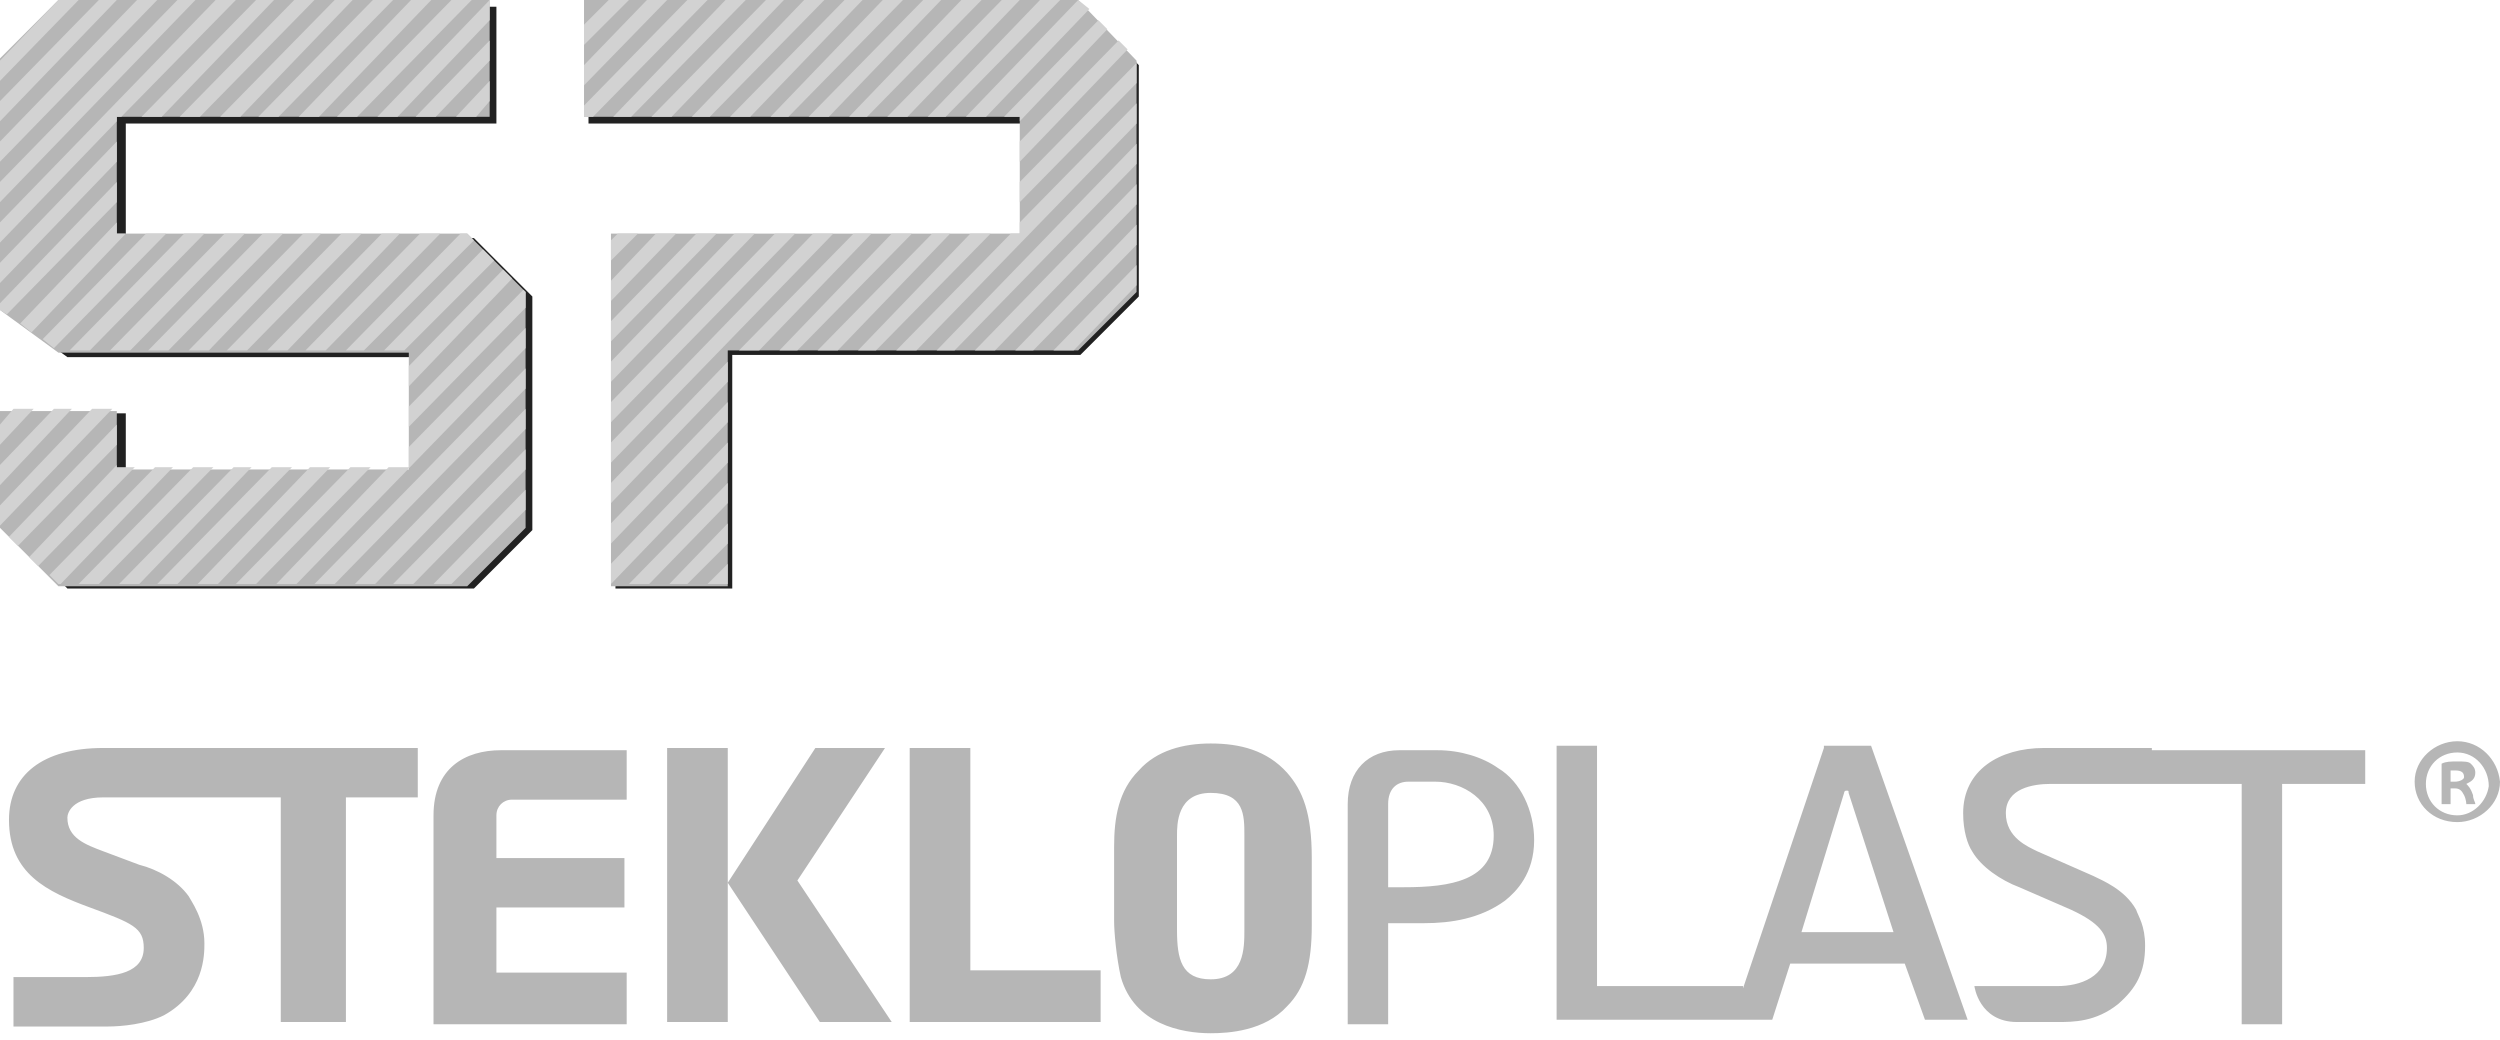 <svg width="202" height="84" viewBox="0 0 202 84" fill="none" xmlns="http://www.w3.org/2000/svg">
<path d="M100.546 75.137C100.546 76.589 100.546 79.13 97.824 79.13C95.465 79.13 95.102 77.497 95.102 75.137V67.515C95.102 66.607 95.102 64.066 97.824 64.066C100.546 64.066 100.546 65.881 100.546 67.515V75.137ZM97.824 60.074C95.646 60.074 93.468 60.618 92.016 62.252C90.383 63.885 90.02 66.063 90.02 68.422V74.411C90.02 75.319 90.201 77.315 90.564 78.949C91.653 82.76 95.465 83.486 97.824 83.486C99.276 83.486 102.18 83.305 103.995 81.308C105.447 79.856 105.991 77.86 105.991 74.774V69.33C105.991 65.7 105.265 63.885 103.995 62.433C102.361 60.618 100.183 60.074 97.824 60.074ZM113.432 71.689C113.069 71.689 112.525 71.689 112.162 71.689V64.974C112.162 63.703 112.888 63.159 113.795 63.159H115.973C118.151 63.159 120.692 64.611 120.692 67.515C120.692 71.144 117.243 71.689 113.432 71.689ZM121.055 62.07C119.784 61.163 117.969 60.618 116.154 60.618H113.069C110.528 60.618 108.895 62.252 108.895 64.974V82.76H112.162V74.593H115.066C117.243 74.593 119.603 74.23 121.599 72.778C122.507 72.052 123.959 70.6 123.959 67.878C123.959 65.518 122.87 63.159 121.055 62.07ZM198.552 65.881C197.1 65.881 196.011 64.792 196.011 63.34C196.011 61.889 197.1 60.8 198.552 60.8C200.004 60.8 201.093 62.07 201.093 63.522C200.911 64.792 199.822 65.881 198.552 65.881ZM198.552 59.892C196.737 59.892 195.103 61.344 195.103 63.159C195.103 64.974 196.555 66.426 198.552 66.426C200.367 66.426 202 64.974 202 63.159C201.818 61.344 200.367 59.892 198.552 59.892ZM145.556 75.319L149.004 64.066C149.004 64.066 149.004 63.885 149.186 63.885C149.367 63.885 149.367 63.885 149.367 64.066L152.997 75.319H145.556ZM147.371 60.437L140.837 79.856V79.675H129.04V60.255H125.774V82.397H143.197L144.649 77.86H153.905L155.538 82.397H158.986L151.182 60.255H147.371V60.437ZM173.869 60.437H165.157C161.527 60.437 158.623 62.251 158.623 65.7C158.623 67.152 158.986 68.241 159.349 68.785C160.075 70.056 161.709 71.145 163.161 71.689L167.335 73.504C169.694 74.593 170.239 75.5 170.239 76.589C170.239 78.949 168.061 79.675 166.246 79.675H159.531C159.531 79.675 159.894 82.579 162.979 82.579H166.246C167.517 82.579 169.332 82.579 171.146 81.127C172.598 79.856 173.324 78.586 173.324 76.408C173.324 74.774 172.78 74.048 172.598 73.504C171.691 71.871 169.876 71.145 169.15 70.782L164.613 68.785C163.887 68.422 162.072 67.696 162.072 65.7C162.072 63.703 164.25 63.34 165.702 63.34H175.502H181.128V82.76H184.395V63.34H191.11V60.618H175.321H173.869V60.437ZM0.726 66.244C0.726 70.6 3.811 72.052 7.26 73.322C10.708 74.593 11.615 74.956 11.615 76.589C11.615 78.586 9.438 78.949 6.897 78.949H1.089V82.942H8.712C9.801 82.942 11.797 82.76 13.249 82.034C16.516 80.219 16.516 77.134 16.516 76.226C16.516 74.23 15.427 72.778 15.245 72.415C14.338 71.144 12.704 70.237 11.252 69.874L8.349 68.785C6.897 68.241 5.445 67.696 5.445 66.063C5.445 65.7 5.808 64.429 8.349 64.429H16.697H22.686V82.579H27.95V64.429H33.757V60.437H8.349C3.448 60.437 0.726 62.614 0.726 66.244ZM40.11 73.322H50.455V69.33H40.11V65.881C40.11 65.155 40.654 64.611 41.38 64.611H50.636V60.618H40.473C37.569 60.618 35.028 62.07 35.028 65.881V82.76H50.636V78.586H40.11V73.322ZM53.903 82.579H58.803V60.437H53.903V82.579ZM198.37 63.159H198.007V62.252C198.007 62.252 198.189 62.252 198.37 62.252C198.915 62.252 199.096 62.433 199.096 62.796C199.096 62.977 198.733 63.159 198.37 63.159ZM199.278 63.34C199.641 63.159 200.004 62.977 200.004 62.433C200.004 62.07 199.822 61.889 199.641 61.707C199.459 61.526 199.096 61.526 198.552 61.526C198.007 61.526 197.644 61.526 197.281 61.707V64.974H198.007V63.703H198.37C198.733 63.703 198.915 63.885 199.096 64.248C199.278 64.611 199.278 64.974 199.278 64.974H200.004C200.004 64.792 199.822 64.611 199.822 64.248C199.641 63.703 199.459 63.522 199.278 63.34ZM78.404 60.437H73.504V82.579H88.931V78.404H78.404V60.437ZM71.508 60.437H65.881L58.803 71.326L66.244 82.579H72.052L64.429 71.144L71.508 60.437Z" fill="#B6B6B6"/>
<path d="M87.297 0.545H47.551V9.982H82.579V19.238H49.729V47.551H59.166V28.676H87.297L92.016 23.957V5.263L87.297 0.545ZM10.164 19.42V9.982H40.11V0.545H5.445L0.726 5.263V25.409L5.445 28.857H33.576V38.113H10.164V33.395H0.726V42.832L5.445 47.551H38.295L43.014 42.832V23.957L38.295 19.238H10.164V19.42Z" fill="#212121"/>
<path d="M87.116 0H47.188V9.438H82.397V18.875H49.366V47.369H58.803V28.313H87.116L91.835 23.594V4.9L87.116 0ZM9.438 18.875V9.438H39.565V0H4.719L0 4.719V25.046L4.719 28.494H33.032V37.932H9.438V33.213H0V42.651L4.719 47.369H37.75L42.469 42.651V23.594L37.75 18.875H9.438Z" fill="#B6B6B6"/>
<path d="M42.469 24.864V23.594L42.288 23.412L33.032 32.85V34.483L42.469 24.864Z" fill="#D2D2D2"/>
<path d="M41.38 22.505L40.654 21.779L33.032 29.583V31.216L41.38 22.505Z" fill="#D2D2D2"/>
<path d="M39.928 21.053L39.021 20.146L31.035 28.313H32.668L39.928 21.053Z" fill="#D2D2D2"/>
<path d="M51.544 18.875H49.91L49.366 19.419V21.053L51.544 18.875Z" fill="#D2D2D2"/>
<path d="M54.629 18.875H52.996L49.366 22.686V24.32L54.629 18.875Z" fill="#D2D2D2"/>
<path d="M22.868 18.875H21.235L11.978 28.312H13.612L22.868 18.875Z" fill="#D2D2D2"/>
<path d="M25.953 18.875H24.501L15.245 28.312H16.879L25.953 18.875Z" fill="#D2D2D2"/>
<path d="M32.306 18.875H30.854L21.598 28.312H23.231L32.306 18.875Z" fill="#D2D2D2"/>
<path d="M35.572 18.875H33.939L24.683 28.312H26.316L35.572 18.875Z" fill="#D2D2D2"/>
<path d="M38.295 19.419L37.75 18.875H37.206L27.95 28.312H29.402L38.295 19.419Z" fill="#D2D2D2"/>
<path d="M29.22 18.875H27.587L18.331 28.312H19.964L29.22 18.875Z" fill="#D2D2D2"/>
<path d="M55.899 9.438H57.351L66.607 0H64.974L55.899 9.438Z" fill="#D2D2D2"/>
<path d="M58.985 9.438H60.618L69.693 0H68.241L58.985 9.438Z" fill="#D2D2D2"/>
<path d="M52.633 9.438H54.266L63.34 0H61.889L52.633 9.438Z" fill="#D2D2D2"/>
<path d="M57.896 18.875H56.262L49.366 25.953V27.586L57.896 18.875Z" fill="#D2D2D2"/>
<path d="M62.252 9.438H63.703L72.96 0H71.326L62.252 9.438Z" fill="#D2D2D2"/>
<path d="M64.248 18.875H62.615L49.366 32.487V34.12L64.248 18.875Z" fill="#D2D2D2"/>
<path d="M60.981 18.875H59.348L49.366 29.22V30.853L60.981 18.875Z" fill="#D2D2D2"/>
<path d="M68.604 9.438H70.056L79.312 0H77.678L68.604 9.438Z" fill="#D2D2D2"/>
<path d="M65.337 9.438H66.97L76.045 0H74.593L65.337 9.438Z" fill="#D2D2D2"/>
<path d="M91.835 13.249V11.615L75.682 28.312H77.134L91.835 13.249Z" fill="#D2D2D2"/>
<path d="M9.438 9.801V9.438H9.801L19.057 0H17.423L0 17.968V19.601L9.438 9.801Z" fill="#D2D2D2"/>
<path d="M5.626 28.312H7.26L16.516 18.875H14.882L5.626 28.312Z" fill="#D2D2D2"/>
<path d="M49.547 9.438H50.999L60.255 0H58.622L49.547 9.438Z" fill="#D2D2D2"/>
<path d="M82.397 17.968V18.875H81.671L72.415 28.313H74.049L91.835 9.982V8.349L82.397 17.968Z" fill="#D2D2D2"/>
<path d="M12.704 0H11.071L0 11.434V13.067L12.704 0Z" fill="#D2D2D2"/>
<path d="M9.438 14.701L0 24.502V25.046L0.544 25.409L9.438 16.334V14.701Z" fill="#D2D2D2"/>
<path d="M12.523 37.75L3.993 46.462L4.719 47.188H4.9L13.975 37.75H12.523Z" fill="#D2D2D2"/>
<path d="M59.711 28.312H61.344L70.419 18.875H68.967L59.711 28.312Z" fill="#D2D2D2"/>
<path d="M6.352 0H4.719L0 4.9V6.534L6.352 0Z" fill="#D2D2D2"/>
<path d="M9.438 0H7.986L0 8.167V9.801L9.438 0Z" fill="#D2D2D2"/>
<path d="M15.79 0H14.338L0 14.701V16.334L15.79 0Z" fill="#D2D2D2"/>
<path d="M71.689 9.438H73.323L82.397 0H80.945L71.689 9.438Z" fill="#D2D2D2"/>
<path d="M78.041 9.438H79.675L88.023 0.726L87.116 0L78.041 9.438Z" fill="#D2D2D2"/>
<path d="M74.956 9.438H76.408L85.664 0H84.031L74.956 9.438Z" fill="#D2D2D2"/>
<path d="M19.783 18.875H18.149L8.893 28.312H10.527L19.783 18.875Z" fill="#D2D2D2"/>
<path d="M82.397 11.434V13.067L91.109 3.993L90.383 3.267L82.397 11.434Z" fill="#D2D2D2"/>
<path d="M80.038 18.875H78.404L69.33 28.312H70.782L80.038 18.875Z" fill="#D2D2D2"/>
<path d="M82.397 14.701V16.334L91.835 6.715V5.082L82.397 14.701Z" fill="#D2D2D2"/>
<path d="M81.127 9.437H82.397V9.8L89.475 2.359L88.749 1.633L81.127 9.437Z" fill="#D2D2D2"/>
<path d="M76.771 18.875H75.319L66.063 28.312H67.696L76.771 18.875Z" fill="#D2D2D2"/>
<path d="M73.686 18.875H72.052L62.978 28.312H64.43L73.686 18.875Z" fill="#D2D2D2"/>
<path d="M67.333 18.875H65.7L49.366 35.753V37.387L67.333 18.875Z" fill="#D2D2D2"/>
<path d="M42.469 31.398V29.764L25.409 47.188H27.042L42.469 31.398Z" fill="#D2D2D2"/>
<path d="M42.469 41.199V39.565L35.028 47.188H36.48L42.469 41.199Z" fill="#D2D2D2"/>
<path d="M42.469 37.932V36.298L31.761 47.188H33.394L42.469 37.932Z" fill="#D2D2D2"/>
<path d="M42.469 28.131V26.498L33.032 36.117V37.751H31.398L22.323 47.188H23.957L42.469 28.131Z" fill="#D2D2D2"/>
<path d="M42.469 34.665V33.031L28.676 47.188H30.309L42.469 34.665Z" fill="#D2D2D2"/>
<path d="M20.327 37.75H18.875L9.619 47.188H11.252L20.327 37.75Z" fill="#D2D2D2"/>
<path d="M23.594 37.75H21.96L12.704 47.188H14.338L23.594 37.75Z" fill="#D2D2D2"/>
<path d="M26.679 37.75H25.046L15.971 47.188H17.605L26.679 37.75Z" fill="#D2D2D2"/>
<path d="M29.946 37.75H28.313L19.057 47.188H20.69L29.946 37.75Z" fill="#D2D2D2"/>
<path d="M91.835 16.516V14.882L78.767 28.313H80.401L91.835 16.516Z" fill="#D2D2D2"/>
<path d="M17.242 37.75H15.608L6.352 47.188H7.986L17.242 37.75Z" fill="#D2D2D2"/>
<path d="M91.835 19.783V18.149L82.034 28.313H83.486L91.835 19.783Z" fill="#D2D2D2"/>
<path d="M58.803 30.854V29.221L49.366 39.021V40.654L58.803 30.854Z" fill="#D2D2D2"/>
<path d="M91.835 23.049V21.416L85.12 28.313H86.753L91.835 23.049Z" fill="#D2D2D2"/>
<path d="M47.188 8.53V9.438H47.914L57.17 0H55.536L47.188 8.53Z" fill="#D2D2D2"/>
<path d="M58.803 37.387V35.754L49.366 45.554V47.188L58.803 37.387Z" fill="#D2D2D2"/>
<path d="M58.803 34.12V32.487L49.366 42.287V43.921L58.803 34.12Z" fill="#D2D2D2"/>
<path d="M58.803 40.654V39.02L50.818 47.188H52.451L58.803 40.654Z" fill="#D2D2D2"/>
<path d="M58.803 43.921V42.288L54.084 47.188H55.536L58.803 43.921Z" fill="#D2D2D2"/>
<path d="M58.803 47.188V45.554L57.17 47.188H58.803Z" fill="#D2D2D2"/>
<path d="M30.491 9.438H32.124L39.565 1.633V0L30.491 9.438Z" fill="#D2D2D2"/>
<path d="M17.786 9.438H19.42L28.494 0H27.042L17.786 9.438Z" fill="#D2D2D2"/>
<path d="M27.224 9.438H28.857L38.113 0H36.48L27.224 9.438Z" fill="#D2D2D2"/>
<path d="M24.138 9.438H25.772L34.846 0H33.213L24.138 9.438Z" fill="#D2D2D2"/>
<path d="M10.889 37.75H9.438V37.569L2.359 45.01L3.085 45.736L10.889 37.75Z" fill="#D2D2D2"/>
<path d="M33.576 9.438H35.209L39.565 4.9V3.267L33.576 9.438Z" fill="#D2D2D2"/>
<path d="M47.188 1.996V3.63L50.818 0H49.184L47.188 1.996Z" fill="#D2D2D2"/>
<path d="M47.188 5.263V6.897L53.903 0H52.27L47.188 5.263Z" fill="#D2D2D2"/>
<path d="M38.476 9.438L39.565 8.167V6.534L36.843 9.438H38.476Z" fill="#D2D2D2"/>
<path d="M20.872 9.438H22.505L31.761 0H30.128L20.872 9.438Z" fill="#D2D2D2"/>
<path d="M9.075 33.031H7.441L0 40.835V42.469L9.075 33.031Z" fill="#D2D2D2"/>
<path d="M2.722 33.031H1.089L0 34.302V35.935L2.722 33.031Z" fill="#D2D2D2"/>
<path d="M5.808 33.031H4.356L0 37.569V39.202L5.808 33.031Z" fill="#D2D2D2"/>
<path d="M9.438 35.935V34.302L0.726 43.376L1.452 44.102L9.438 35.935Z" fill="#D2D2D2"/>
<path d="M10.164 18.875H9.438V17.968L1.633 26.135L2.541 26.861L10.164 18.875Z" fill="#D2D2D2"/>
<path d="M13.43 18.875H11.797L3.448 27.405L4.356 28.131L13.43 18.875Z" fill="#D2D2D2"/>
<path d="M11.434 9.438H13.067L22.142 0H20.69L11.434 9.438Z" fill="#D2D2D2"/>
<path d="M9.438 13.068V11.434L0 21.235V22.868L9.438 13.068Z" fill="#D2D2D2"/>
<path d="M14.519 9.438H16.153L25.409 0H23.775L14.519 9.438Z" fill="#D2D2D2"/>
</svg>
